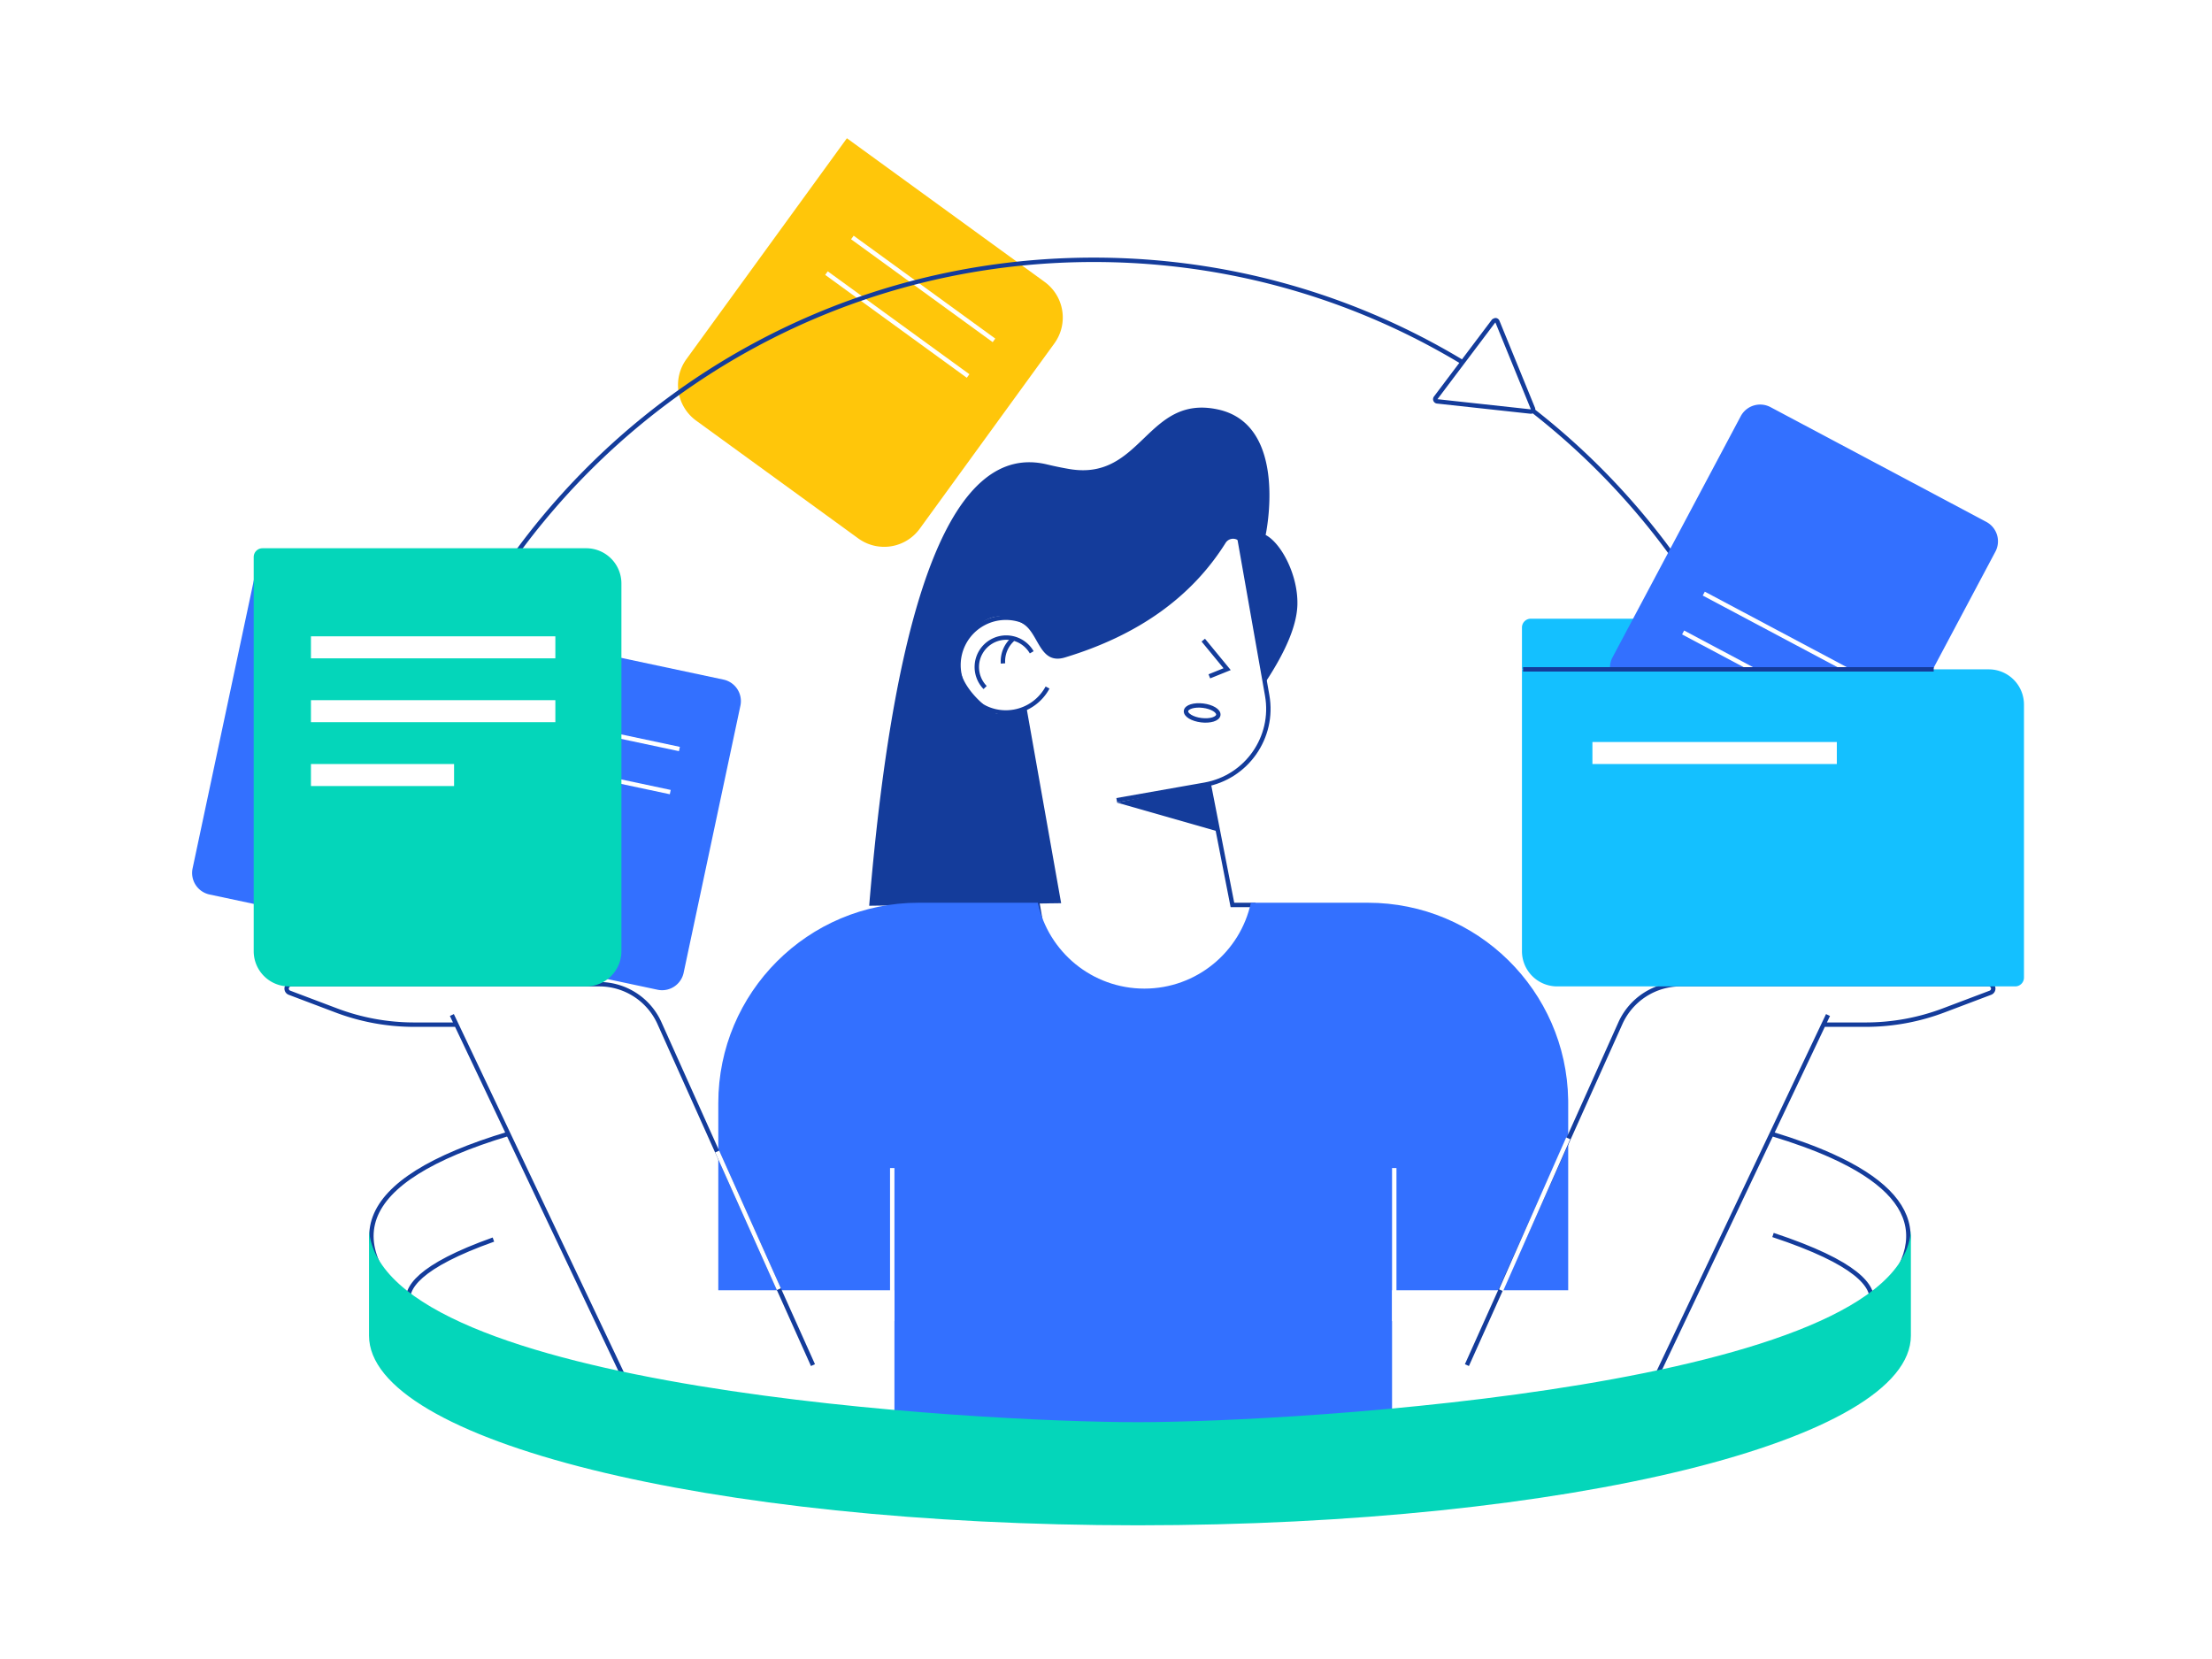 <svg viewBox="0 0 400 300" fill="none" xmlns="http://www.w3.org/2000/svg"><g filter="url(#a)"><path fill-rule="evenodd" clip-rule="evenodd" d="m153.146 25 35.757 25.979a7.961 7.961 0 0 1 1.761 11.12l-24.341 33.503a7.96 7.96 0 0 1-11.12 1.761l-29.316-21.299a7.961 7.961 0 0 1-1.761-11.12L153.146 25Z" fill="#FFC60A"/></g><g filter="url(#b)"><path d="m154.136 42.944 25.608 18.606" stroke="#fff" stroke-width=".796"/></g><g filter="url(#c)"><path d="m149.455 49.386 25.609 18.606" stroke="#fff" stroke-width=".796"/></g><path fill-rule="evenodd" clip-rule="evenodd" d="M221.632 98.168c-6.147 9.81-15.829 16.716-29.046 20.718-4.552 1.378-4.678-4.112-7.423-5.978-1.418-.965-6.169-3.849-10.488 2.789-4.32 6.639 3.955 12.467 5.18 13.191.818.482 2.735.144 5.751-1.014l6.283 35.452-34.714.461c4.751-57.167 15.454-83.772 32.11-79.814 1.477.351 2.854.634 4.13.848 13.108 2.199 13.932-13.581 26.841-10.775 12.909 2.806 8.613 22.693 8.613 22.693 2.774 1.447 5.88 7.19 5.74 12.622-.094 3.62-2.004 8.267-5.73 13.938l-4.331-24.565a1.593 1.593 0 0 0-2.916-.566Z" fill="#143C9B"/><path d="m217.59 115.757 4.316 5.247-3.219 1.3M189.431 124.325a8.548 8.548 0 0 1-6.055 4.381c-4.657.821-9.098-2.29-9.92-6.949a8.563 8.563 0 0 1 14.172-7.842" stroke="#143C9B" stroke-width=".796"/><path d="M178.141 124.325a5.322 5.322 0 1 1 8.428-6.367" stroke="#143C9B" stroke-width=".796"/><path d="M181.375 119.973a5.314 5.314 0 0 1 1.747-4.349M218.537 141.545l4.323 22.096h4.181M181.504 128.752l6.56 37.206-3.19.563" stroke="#143C9B" stroke-width=".796"/><path d="m201.941 144.707 15.905-2.805c7.578-1.336 12.638-8.562 11.302-16.14l-5.781-32.785" stroke="#143C9B" stroke-width=".796"/><path fill-rule="evenodd" clip-rule="evenodd" d="m201.957 145.127 18.116 5.176-1.496-8.53-16.62 3.354Z" fill="#143C9B"/><path d="M217.227 130.235c-1.613-.198-2.849-.947-2.76-1.673.089-.725 1.469-1.153 3.083-.955 1.614.198 2.849.947 2.76 1.673-.089.726-1.469 1.153-3.083.955Z" stroke="#143C9B" stroke-width=".796"/><path fill-rule="evenodd" clip-rule="evenodd" d="M206.935 178.771c9.45 0 17.347-6.651 19.264-15.528h21.149c19.811 0 35.908 15.899 36.228 35.633l.005.599v33.843h-31.853v28.27h-89.985v-28.27h-31.852v-33.843c0-20.01 16.221-36.232 36.232-36.232h21.547c1.917 8.877 9.814 15.528 19.265 15.528Z" fill="#3370FF"/><path d="m265.264 246.856 27.755-61.829a11.942 11.942 0 0 1 10.895-7.052h55.736a.797.797 0 0 1 .282 1.541l-8.471 3.202a39.793 39.793 0 0 1-14.076 2.572h-7.887m1.065-1.741-37.67 79.364c-2.006 4.225-7.236 7.036-13.091 7.036h-10.954c-7.697 0-13.936-4.793-13.936-10.704M147.012 246.856l-27.755-61.829a11.942 11.942 0 0 0-10.895-7.052H52.625a.797.797 0 0 0-.281 1.541l8.47 3.202a39.796 39.796 0 0 0 14.077 2.572h7.887m-1.065-1.741 37.669 79.364c2.007 4.225 7.237 7.036 13.092 7.036h10.954c7.696 0 18.714-4.793 18.714-10.704M326.98 176.183c0-71.356-57.846-129.201-129.203-129.201S68.574 104.827 68.574 176.183" stroke="#143C9B" stroke-width=".796"/><path d="m129.691 208.235 11.149 24.885M283.58 205.846l-12.143 27.473M161.345 211.221v27.671M252.126 211.221v27.671" stroke="#fff" stroke-width=".796"/><path fill-rule="evenodd" clip-rule="evenodd" d="M276.811 111.881h50.17a4.777 4.777 0 0 1 4.777 4.777v4.38h-56.539v-7.565c0-.879.713-1.592 1.592-1.592Z" fill="#14C0FF"/><path d="m293.245 124.245 39.024 20.75a3.981 3.981 0 0 0 5.384-1.646l23.179-43.594a3.981 3.981 0 0 0-1.646-5.383l-39.024-20.75a3.981 3.981 0 0 0-5.384 1.646l-23.179 43.594a3.98 3.98 0 0 0 1.646 5.383Z" fill="#3370FF"/><path d="m332.308 129.232-27.949-14.861M336.046 122.201l-27.949-14.86" stroke="#fff" stroke-width=".796"/><path fill-rule="evenodd" clip-rule="evenodd" d="M275.219 121.039h84.411a6.369 6.369 0 0 1 6.369 6.369v49.373c0 .88-.713 1.592-1.592 1.592h-82.819a6.368 6.368 0 0 1-6.369-6.369v-50.965Z" fill="#14C0FF"/><path fill-rule="evenodd" clip-rule="evenodd" d="m45.92 104.845 84.903 18.047a3.98 3.98 0 0 1 3.066 4.721l-10.265 48.294a3.98 3.98 0 0 1-4.722 3.066l-81.009-17.219a3.98 3.98 0 0 1-3.066-4.721l11.093-52.188Z" fill="#3370FF"/><path d="m91.9 128.865 30.961 6.581M90.244 136.654l30.962 6.581" stroke="#fff" stroke-width=".796"/><path fill-rule="evenodd" clip-rule="evenodd" d="M47.47 99.14h58.531a6.37 6.37 0 0 1 6.37 6.37v66.494a6.37 6.37 0 0 1-6.37 6.37H52.247a6.37 6.37 0 0 1-6.37-6.37v-71.271c0-.88.714-1.592 1.593-1.592Z" fill="#04D6BA"/><path d="M100.426 115.066H56.23v3.982h44.196v-3.982ZM332.156 134.178H287.96v3.981h44.196v-3.981ZM100.426 126.613H56.23v3.981h44.196v-3.981ZM82.11 138.16H56.23v3.981h25.88v-3.981Z" fill="#fff"/><path fill-rule="evenodd" clip-rule="evenodd" d="M270.562 57.925c.094.04.173.115.215.217l6.426 15.733a.4.4 0 0 1-.12.46.396.396 0 0 1-.292.086l-16.895-1.84a.397.397 0 0 1-.351-.34.398.398 0 0 1 .076-.295l10.469-13.893c.27-.17.379-.167.472-.128Z" fill="#fff" stroke="#143C9B" stroke-width=".796"/><path d="M275.418 121.039h74.257M91.866 205.05c-27.739 8.361-32.118 20.107-13.14 35.237.18 0-16.55-6.504 10.499-16.132M320.391 205.05c4.168 1.256 7.809 2.589 10.922 3.998 17.605 7.969 18.345 18.382 2.217 31.239-.185 0 17.516-6.88-12.913-16.961" stroke="#143C9B" stroke-width=".796"/><path fill-rule="evenodd" clip-rule="evenodd" d="M66.728 241.513c0 18.948 61.138 34.309 139.012 34.309 77.875 0 139.81-15.361 139.81-34.309v-19.044c-1.785 28.16-110.518 34.705-139.81 34.705-28.847 0-136.633-5.95-139.012-34.705v19.044Z" fill="#04D6BA"/><defs><filter id="a" x="109.866" y="12.261" width="95.058" height="99.361" filterUnits="userSpaceOnUse" color-interpolation-filters="sRGB"><feFlood flood-opacity="0" result="BackgroundImageFix"/><feBlend in="SourceGraphic" in2="BackgroundImageFix" result="shape"/><feGaussianBlur stdDeviation="6.369" result="effect1_foregroundBlur_741_24938"/></filter><filter id="b" x="152.309" y="41.03" width="29.262" height="22.435" filterUnits="userSpaceOnUse" color-interpolation-filters="sRGB"><feFlood flood-opacity="0" result="BackgroundImageFix"/><feBlend in="SourceGraphic" in2="BackgroundImageFix" result="shape"/><feGaussianBlur stdDeviation=".796" result="effect1_foregroundBlur_741_24938"/></filter><filter id="c" x="147.628" y="47.472" width="29.262" height="22.435" filterUnits="userSpaceOnUse" color-interpolation-filters="sRGB"><feFlood flood-opacity="0" result="BackgroundImageFix"/><feBlend in="SourceGraphic" in2="BackgroundImageFix" result="shape"/><feGaussianBlur stdDeviation=".796" result="effect1_foregroundBlur_741_24938"/></filter></defs></svg>
